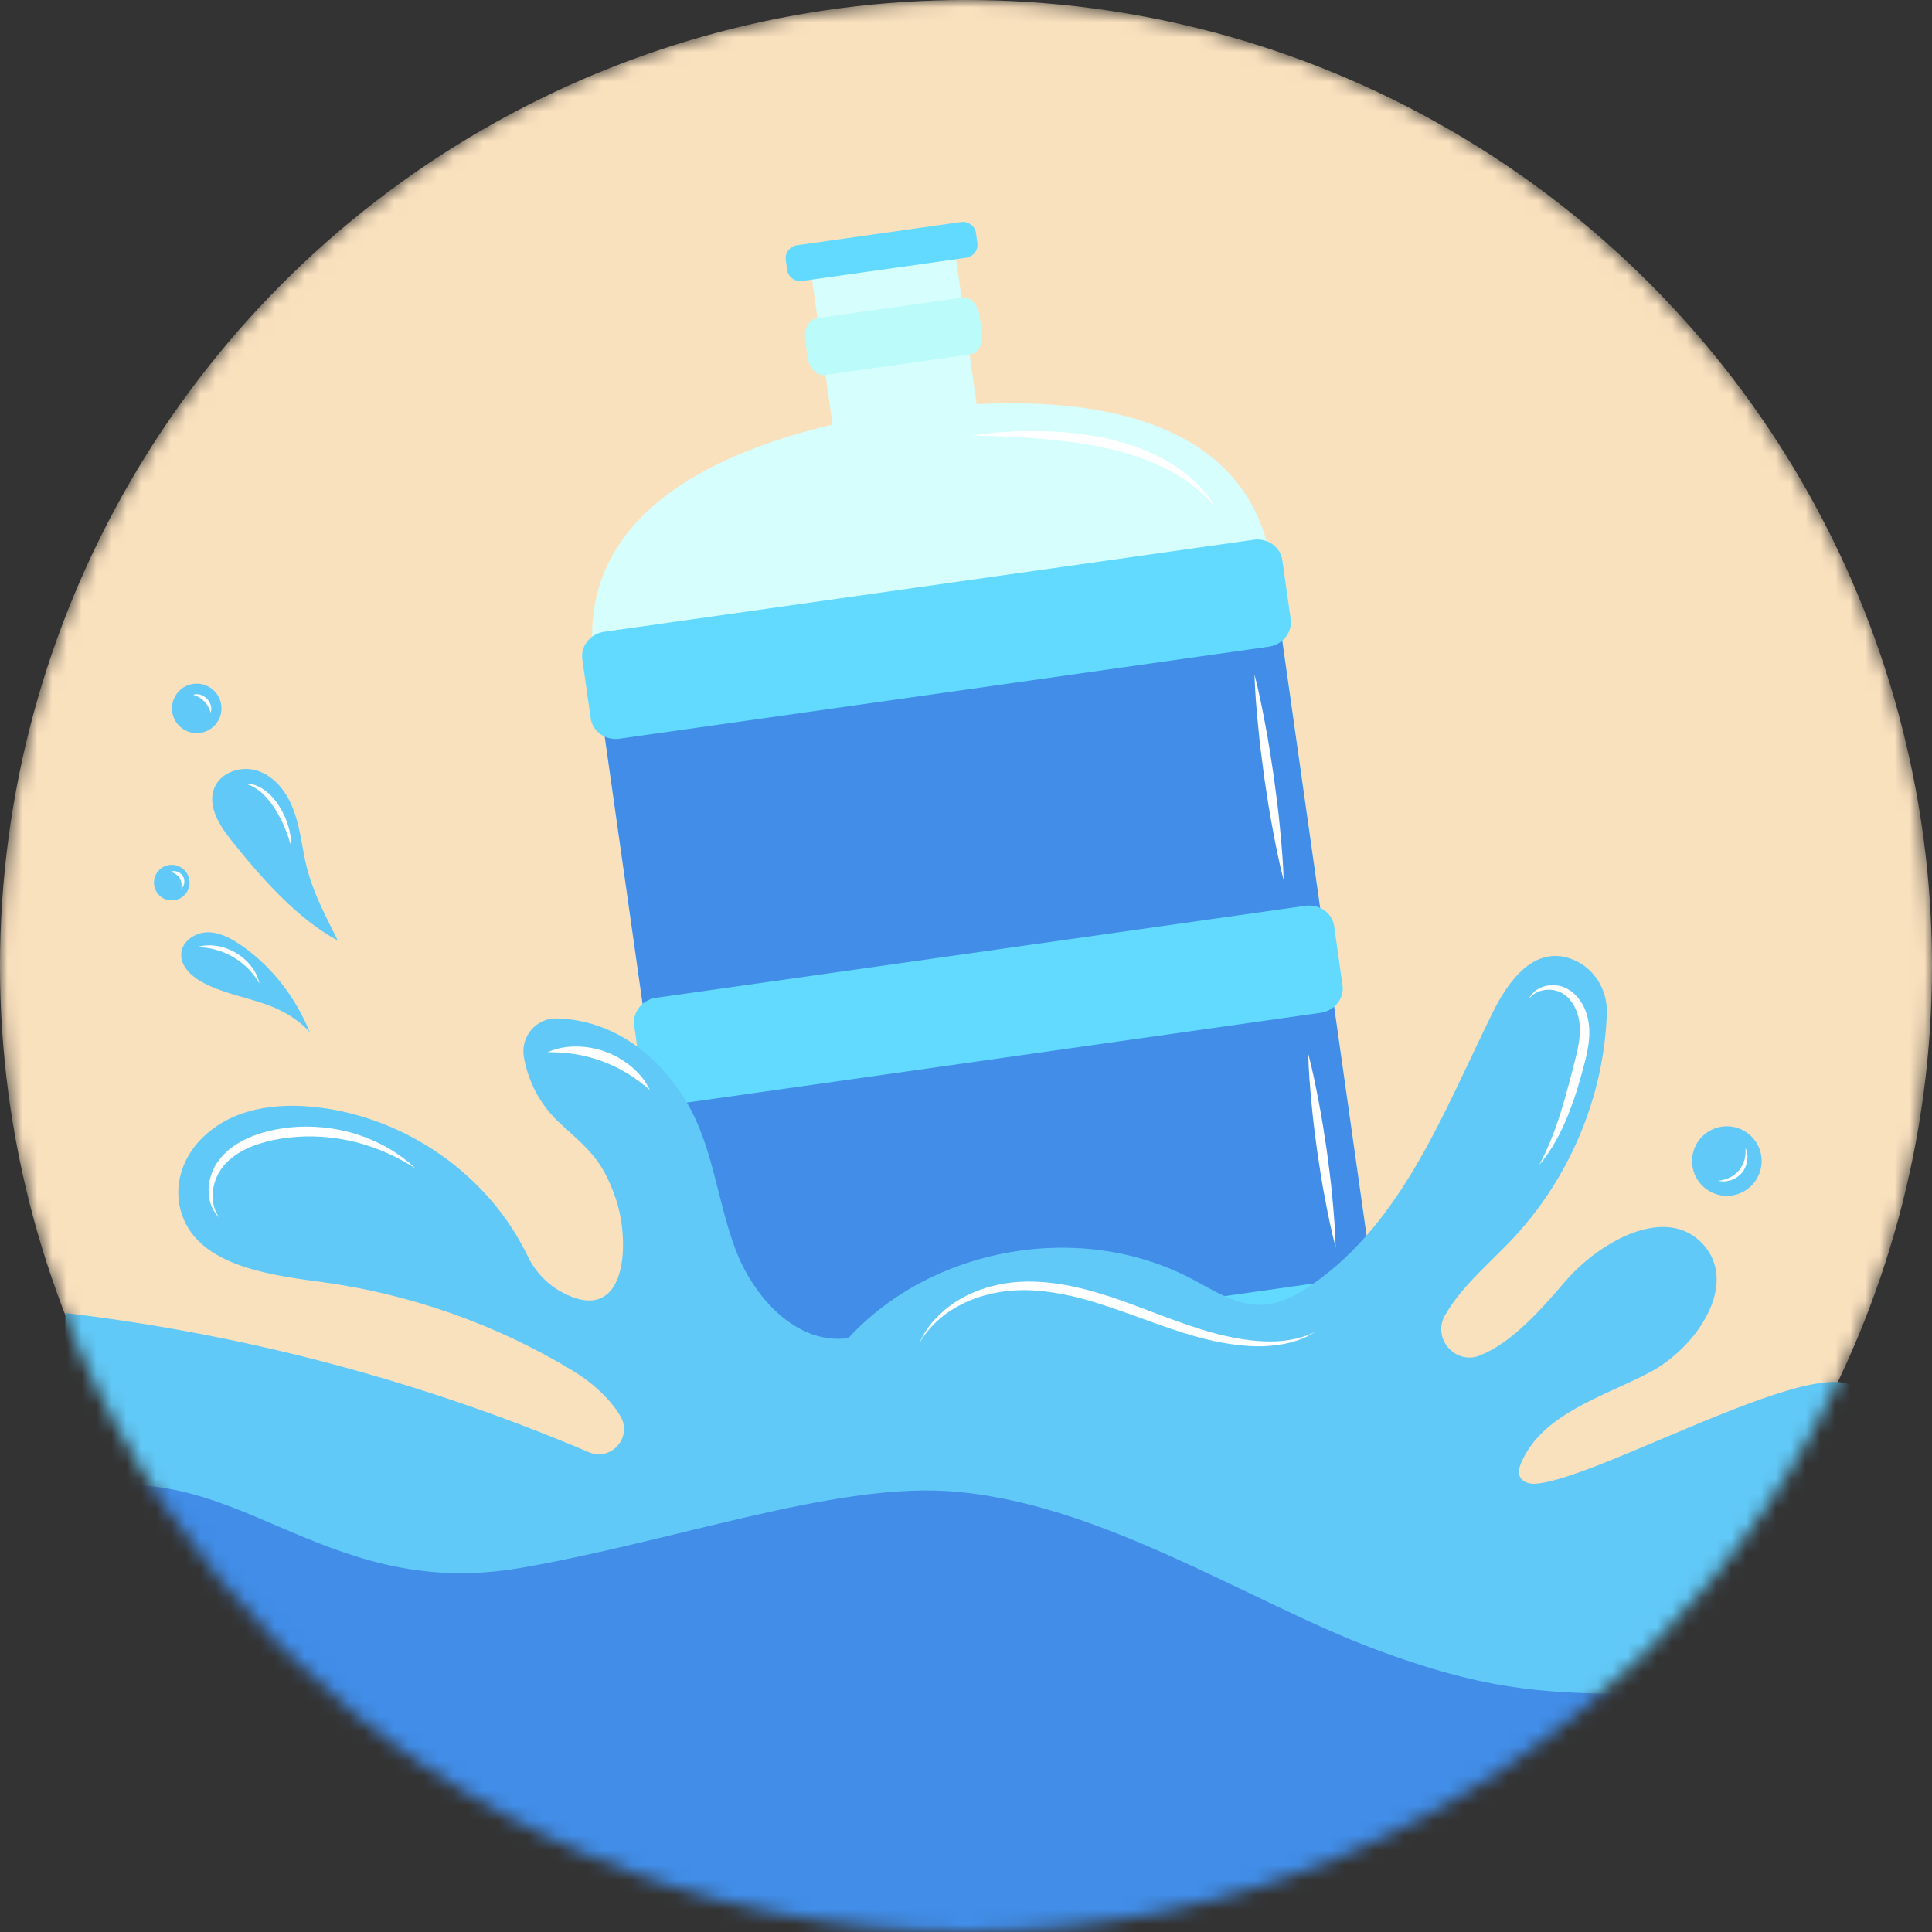 <svg width="130" height="130" viewBox="0 0 130 130" fill="none" xmlns="http://www.w3.org/2000/svg">
<rect x="0" y="0" width="130" height="130" fill="#333333" stroke="none"/>
<mask id="mask0" mask-type="alpha" maskUnits="userSpaceOnUse" x="0" y="0" width="130" height="130">
<circle cx="65" cy="65" r="65" fill="#DBE2F3"/>
</mask>
<g mask="url(#mask0)">
<circle cx="65" cy="65" r="65" fill="#FAE1BE"/>
<path d="M81.627 94.669C81.259 94.722 81.045 94.739 81.045 94.739L60.04 97.716C60.038 97.717 59.832 97.757 59.485 97.806C53.816 98.609 47.438 97.212 46.542 90.882L39.985 44.598C38.887 36.85 44.431 31.313 56.024 28.569L54.508 17.866L64.2 16.493L65.716 27.195C77.616 26.612 84.482 30.391 85.58 38.139L92.137 84.423C92.618 87.822 91.236 90.609 88.143 92.481C85.681 93.972 82.766 94.508 81.627 94.669Z" fill="#D6FEFD"/>
<path d="M40.499 48.229L46.542 90.882C47.034 94.356 49.18 96.337 51.949 97.291L88.723 92.081C91.395 90.221 92.586 87.593 92.137 84.423L86.094 41.77L40.499 48.229Z" fill="#418DE8"/>
<path d="M88.029 70.91C88.314 71.977 88.529 73.052 88.734 74.129C88.945 75.205 89.108 76.289 89.27 77.371C89.416 78.457 89.561 79.543 89.656 80.635C89.758 81.727 89.85 82.82 89.872 83.923C89.585 82.857 89.37 81.782 89.166 80.704C88.954 79.629 88.791 78.545 88.631 77.461C88.486 76.377 88.341 75.291 88.246 74.199C88.143 73.107 88.051 72.014 88.029 70.91Z" fill="white"/>
<path d="M84.412 45.383C84.707 46.517 84.932 47.662 85.147 48.808C85.368 49.956 85.54 51.108 85.712 52.26C85.869 53.414 86.023 54.569 86.128 55.732C86.24 56.893 86.342 58.056 86.374 59.228C86.077 58.093 85.852 56.948 85.638 55.801C85.416 54.655 85.244 53.503 85.074 52.35C84.919 51.196 84.764 50.041 84.659 48.877C84.546 47.717 84.444 46.554 84.412 45.383Z" fill="white"/>
<path d="M65.403 29.297C66.872 29.082 68.361 28.994 69.851 29.009C71.341 29.019 72.835 29.172 74.308 29.47C75.773 29.788 77.225 30.263 78.534 31.024C79.187 31.406 79.801 31.852 80.358 32.358C80.899 32.882 81.385 33.46 81.761 34.101C80.789 32.977 79.603 32.097 78.301 31.462C76.994 30.834 75.601 30.395 74.175 30.101C72.75 29.794 71.291 29.628 69.828 29.502C68.362 29.386 66.888 29.347 65.403 29.297Z" fill="white"/>
<path d="M65.767 16.361C65.834 16.832 65.487 17.276 65 17.345L53.979 18.906C53.489 18.976 53.035 18.645 52.968 18.174L52.871 17.487C52.804 17.013 53.149 16.57 53.638 16.501L64.659 14.94C65.147 14.871 65.603 15.2 65.67 15.674L65.767 16.361Z" fill="#62DAFF"/>
<path d="M93.878 91.287C94.003 92.172 93.34 93.006 92.405 93.139L48.707 99.33C47.77 99.462 46.902 98.845 46.777 97.96L46.213 93.983C46.088 93.098 46.75 92.264 47.687 92.131L91.385 85.94C92.32 85.808 93.189 86.425 93.315 87.31L93.878 91.287Z" fill="#62DAFF"/>
<path d="M48.478 97.719L47.915 93.742L91.614 87.551L92.177 91.528L48.478 97.719Z" fill="#62DAFF"/>
<path d="M90.337 66.295C90.463 67.182 89.8 68.016 88.865 68.148L45.166 74.339C44.23 74.472 43.362 73.854 43.236 72.968L42.673 68.992C42.547 68.106 43.209 67.272 44.146 67.139L87.845 60.949C88.78 60.816 89.648 61.433 89.774 62.32L90.337 66.295Z" fill="#62DAFF"/>
<path d="M44.938 72.727L44.375 68.751L88.073 62.561L88.637 66.536L44.938 72.727Z" fill="#62DAFF"/>
<path d="M86.848 41.663C86.973 42.549 86.31 43.382 85.375 43.515L41.676 49.706C40.74 49.838 39.872 49.222 39.746 48.336L39.183 44.362C39.058 43.476 39.72 42.642 40.657 42.51L84.356 36.319C85.29 36.186 86.159 36.803 86.285 37.689L86.848 41.663Z" fill="#62DAFF"/>
<path d="M41.448 48.095L40.885 44.121L84.584 37.93L85.147 41.904L41.448 48.095Z" fill="#62DAFF"/>
<path d="M64.73 20.028L54.983 21.409C54.429 21.487 54.076 22.126 54.18 22.862L54.349 24.055C54.454 24.794 54.97 25.31 55.524 25.232L65.272 23.851C65.826 23.772 66.177 23.133 66.072 22.394L65.903 21.202C65.799 20.465 65.284 19.949 64.73 20.028Z" fill="#BBFBFA"/>
<path d="M113.854 78.124C113.854 79.418 114.903 80.467 116.196 80.467C117.49 80.467 118.538 79.418 118.538 78.124C118.538 76.831 117.49 75.783 116.196 75.783C114.903 75.783 113.854 76.831 113.854 78.124Z" fill="#61C9F8"/>
<path d="M117.449 77.247C117.702 77.764 117.596 78.447 117.21 78.91C116.825 79.374 116.173 79.602 115.618 79.447C116.181 79.395 116.682 79.147 117.016 78.748C117.347 78.348 117.501 77.809 117.449 77.247Z" fill="white"/>
<path d="M4.444 194.186H125.115V109.506C125.199 107.068 125.857 104.19 125.247 94.288C124.949 89.45 107.667 99.629 103.26 99.837C103.023 99.848 102.779 99.804 102.577 99.678C102.053 99.354 102.177 98.855 102.351 98.447C103.769 95.125 107.798 94.028 110.995 92.35C114.192 90.671 117.032 86.383 114.592 83.721C112.134 81.038 107.686 83.476 105.312 86.233C103.681 88.127 101.747 90.347 99.566 91.212C97.934 91.859 96.366 90.072 97.216 88.537C98.227 86.713 100.036 85.165 101.535 83.617C105.52 79.498 107.94 73.886 108.121 68.147C108.171 66.551 107.209 65.049 105.704 64.515C103.19 63.622 101.473 66.034 100.436 68.135C97.158 74.779 94.388 82.208 88.3 86.43C87.269 87.145 86.106 87.766 84.852 87.798C83.162 87.839 81.66 86.825 80.163 86.039C72.731 82.133 62.77 83.859 57.085 90.037C53.638 90.523 50.722 87.332 49.492 84.075C48.262 80.819 47.985 77.19 46.219 74.189C44.247 70.835 41.091 68.614 37.456 68.527C36.075 68.493 35.012 69.755 35.249 71.117C35.548 72.837 36.382 74.408 37.733 75.632C39.684 77.4 40.516 78.069 41.398 80.551C42.451 83.512 42.228 89.335 37.801 86.945C36.8 86.404 35.999 85.546 35.507 84.52C32.889 79.066 27.342 75.204 21.357 74.507C18.591 74.184 15.602 74.555 13.55 76.626C12.301 77.885 11.692 79.684 12.142 81.399C13.099 85.052 17.783 85.754 21.498 86.244C27.53 87.04 33.393 89.104 38.592 92.264C39.793 92.994 41.031 94.085 41.744 95.288C42.581 96.699 41.13 98.356 39.621 97.714C28.403 92.945 16.504 89.781 4.398 88.35L4.444 194.186Z" fill="#61C9F8"/>
<path d="M15.514 56.481C14.718 55.48 13.937 54.179 14.429 52.999C14.87 51.944 16.249 51.505 17.335 51.864C18.421 52.222 19.209 53.196 19.653 54.25C20.097 55.303 20.253 56.451 20.467 57.575C20.878 59.737 21.786 61.375 22.731 63.29C19.961 61.816 17.453 58.919 15.514 56.481Z" fill="#61C9F8"/>
<path d="M16.223 63.602C15.545 63.134 14.777 62.72 13.953 62.732C13.13 62.745 12.267 63.322 12.196 64.142C12.124 64.975 12.841 65.663 13.572 66.069C14.883 66.799 16.394 67.064 17.813 67.552C18.969 67.948 20.039 68.56 20.848 69.458C19.885 67.11 18.318 65.05 16.223 63.602Z" fill="#61C9F8"/>
<path d="M11.577 47.805C11.654 48.722 12.459 49.403 13.376 49.326C14.293 49.249 14.973 48.444 14.897 47.527C14.82 46.61 14.014 45.929 13.098 46.006C12.181 46.083 11.5 46.888 11.577 47.805Z" fill="#61C9F8"/>
<path d="M10.364 59.49C10.419 60.149 10.998 60.638 11.657 60.583C12.316 60.527 12.805 59.949 12.75 59.29C12.695 58.631 12.115 58.142 11.457 58.197C10.798 58.252 10.308 58.831 10.364 59.49Z" fill="#61C9F8"/>
<path d="M16.455 52.727C16.934 52.697 17.425 52.886 17.816 53.179C18.215 53.468 18.533 53.852 18.794 54.258C19.309 55.075 19.616 56.034 19.601 56.989C19.349 56.073 19.005 55.214 18.509 54.439C18.266 54.05 17.985 53.689 17.65 53.383C17.314 53.082 16.922 52.831 16.455 52.727Z" fill="white"/>
<path d="M12.992 46.752C13.147 46.696 13.326 46.696 13.489 46.749C13.653 46.798 13.802 46.895 13.924 47.017C14.043 47.141 14.137 47.291 14.183 47.456C14.233 47.62 14.229 47.8 14.169 47.953C14.087 47.637 13.941 47.397 13.743 47.194C13.544 46.991 13.306 46.84 12.992 46.752Z" fill="white"/>
<path d="M13.246 63.731C13.669 63.602 14.13 63.575 14.576 63.648C15.025 63.715 15.457 63.876 15.852 64.102C16.243 64.333 16.597 64.63 16.877 64.986C17.16 65.338 17.365 65.753 17.462 66.185C17.02 65.421 16.41 64.816 15.682 64.394C14.956 63.969 14.128 63.737 13.246 63.731Z" fill="white"/>
<path d="M11.474 58.666C11.745 58.532 12.118 58.663 12.293 58.939C12.471 59.214 12.433 59.608 12.197 59.798C12.247 59.512 12.201 59.269 12.08 59.075C11.956 58.884 11.754 58.74 11.474 58.666Z" fill="white"/>
<path d="M14.742 81.918C14.184 81.387 13.96 80.542 14.055 79.758C14.099 79.363 14.214 78.974 14.389 78.611C14.566 78.245 14.823 77.924 15.103 77.639C15.67 77.062 16.391 76.678 17.123 76.397C17.864 76.125 18.63 75.966 19.402 75.87C20.952 75.706 22.531 75.856 24.007 76.325C25.479 76.796 26.853 77.571 27.956 78.619C26.68 77.794 25.3 77.192 23.863 76.832C22.425 76.485 20.937 76.375 19.478 76.54C18.749 76.618 18.024 76.768 17.337 76.998C16.649 77.225 16 77.557 15.463 78.022C14.922 78.484 14.534 79.101 14.38 79.811C14.213 80.509 14.305 81.29 14.742 81.918Z" fill="white"/>
<path d="M36.854 70.798C37.454 70.526 38.124 70.411 38.791 70.416C39.46 70.421 40.131 70.544 40.762 70.778C41.394 71.008 41.984 71.352 42.495 71.782C43.007 72.212 43.441 72.736 43.719 73.333C43.218 72.908 42.717 72.532 42.187 72.209C41.657 71.888 41.102 71.624 40.528 71.41C39.954 71.199 39.361 71.038 38.748 70.939C38.136 70.84 37.511 70.8 36.854 70.798Z" fill="white"/>
<path d="M61.886 90.337C62.359 89.231 63.23 88.314 64.24 87.639C65.261 86.968 66.44 86.55 67.649 86.356C68.865 86.155 70.1 86.222 71.302 86.4C72.506 86.588 73.676 86.917 74.82 87.292C77.103 88.06 79.279 89.034 81.553 89.666C82.689 89.973 83.851 90.209 85.026 90.255C86.198 90.315 87.395 90.15 88.478 89.633C87.466 90.288 86.23 90.536 85.025 90.586C83.81 90.619 82.601 90.447 81.424 90.177C79.063 89.632 76.85 88.673 74.606 87.932C73.487 87.551 72.351 87.23 71.198 87.029C70.049 86.822 68.872 86.746 67.721 86.876C66.571 87.016 65.428 87.344 64.41 87.92C63.383 88.478 62.494 89.305 61.886 90.337Z" fill="white"/>
<path d="M102.868 67.241C102.992 66.941 103.235 66.68 103.537 66.522C103.837 66.358 104.185 66.285 104.534 66.29C104.881 66.296 105.239 66.398 105.546 66.585C105.852 66.767 106.111 67.024 106.313 67.313C106.727 67.889 106.912 68.595 106.941 69.285C106.966 69.976 106.838 70.645 106.689 71.283C106.361 72.543 106.01 73.79 105.521 75.004C105.038 76.214 104.419 77.392 103.575 78.382C104.184 77.236 104.642 76.045 105.025 74.828C105.401 73.611 105.722 72.363 106.034 71.123C106.191 70.511 106.305 69.9 106.304 69.298C106.313 68.701 106.168 68.107 105.874 67.6C105.575 67.101 105.103 66.695 104.506 66.618C103.926 66.525 103.248 66.701 102.868 67.241Z" fill="white"/>
<path d="M125.991 119.196C126.003 117.502 126.003 117.502 125.993 113.527C125.98 108.031 115.345 114.065 109.249 113.987C103.577 113.915 99.737 113.658 92.637 111.014C84.063 107.82 73.835 100.953 63.699 100.329C55.899 99.85 45.139 103.763 35.022 105.504C21.27 107.871 15.515 97.369 4.634 100.536L4 195.562L125.456 194.934L125.991 119.196Z" fill="#418DE8"/>
</g>
</svg>
